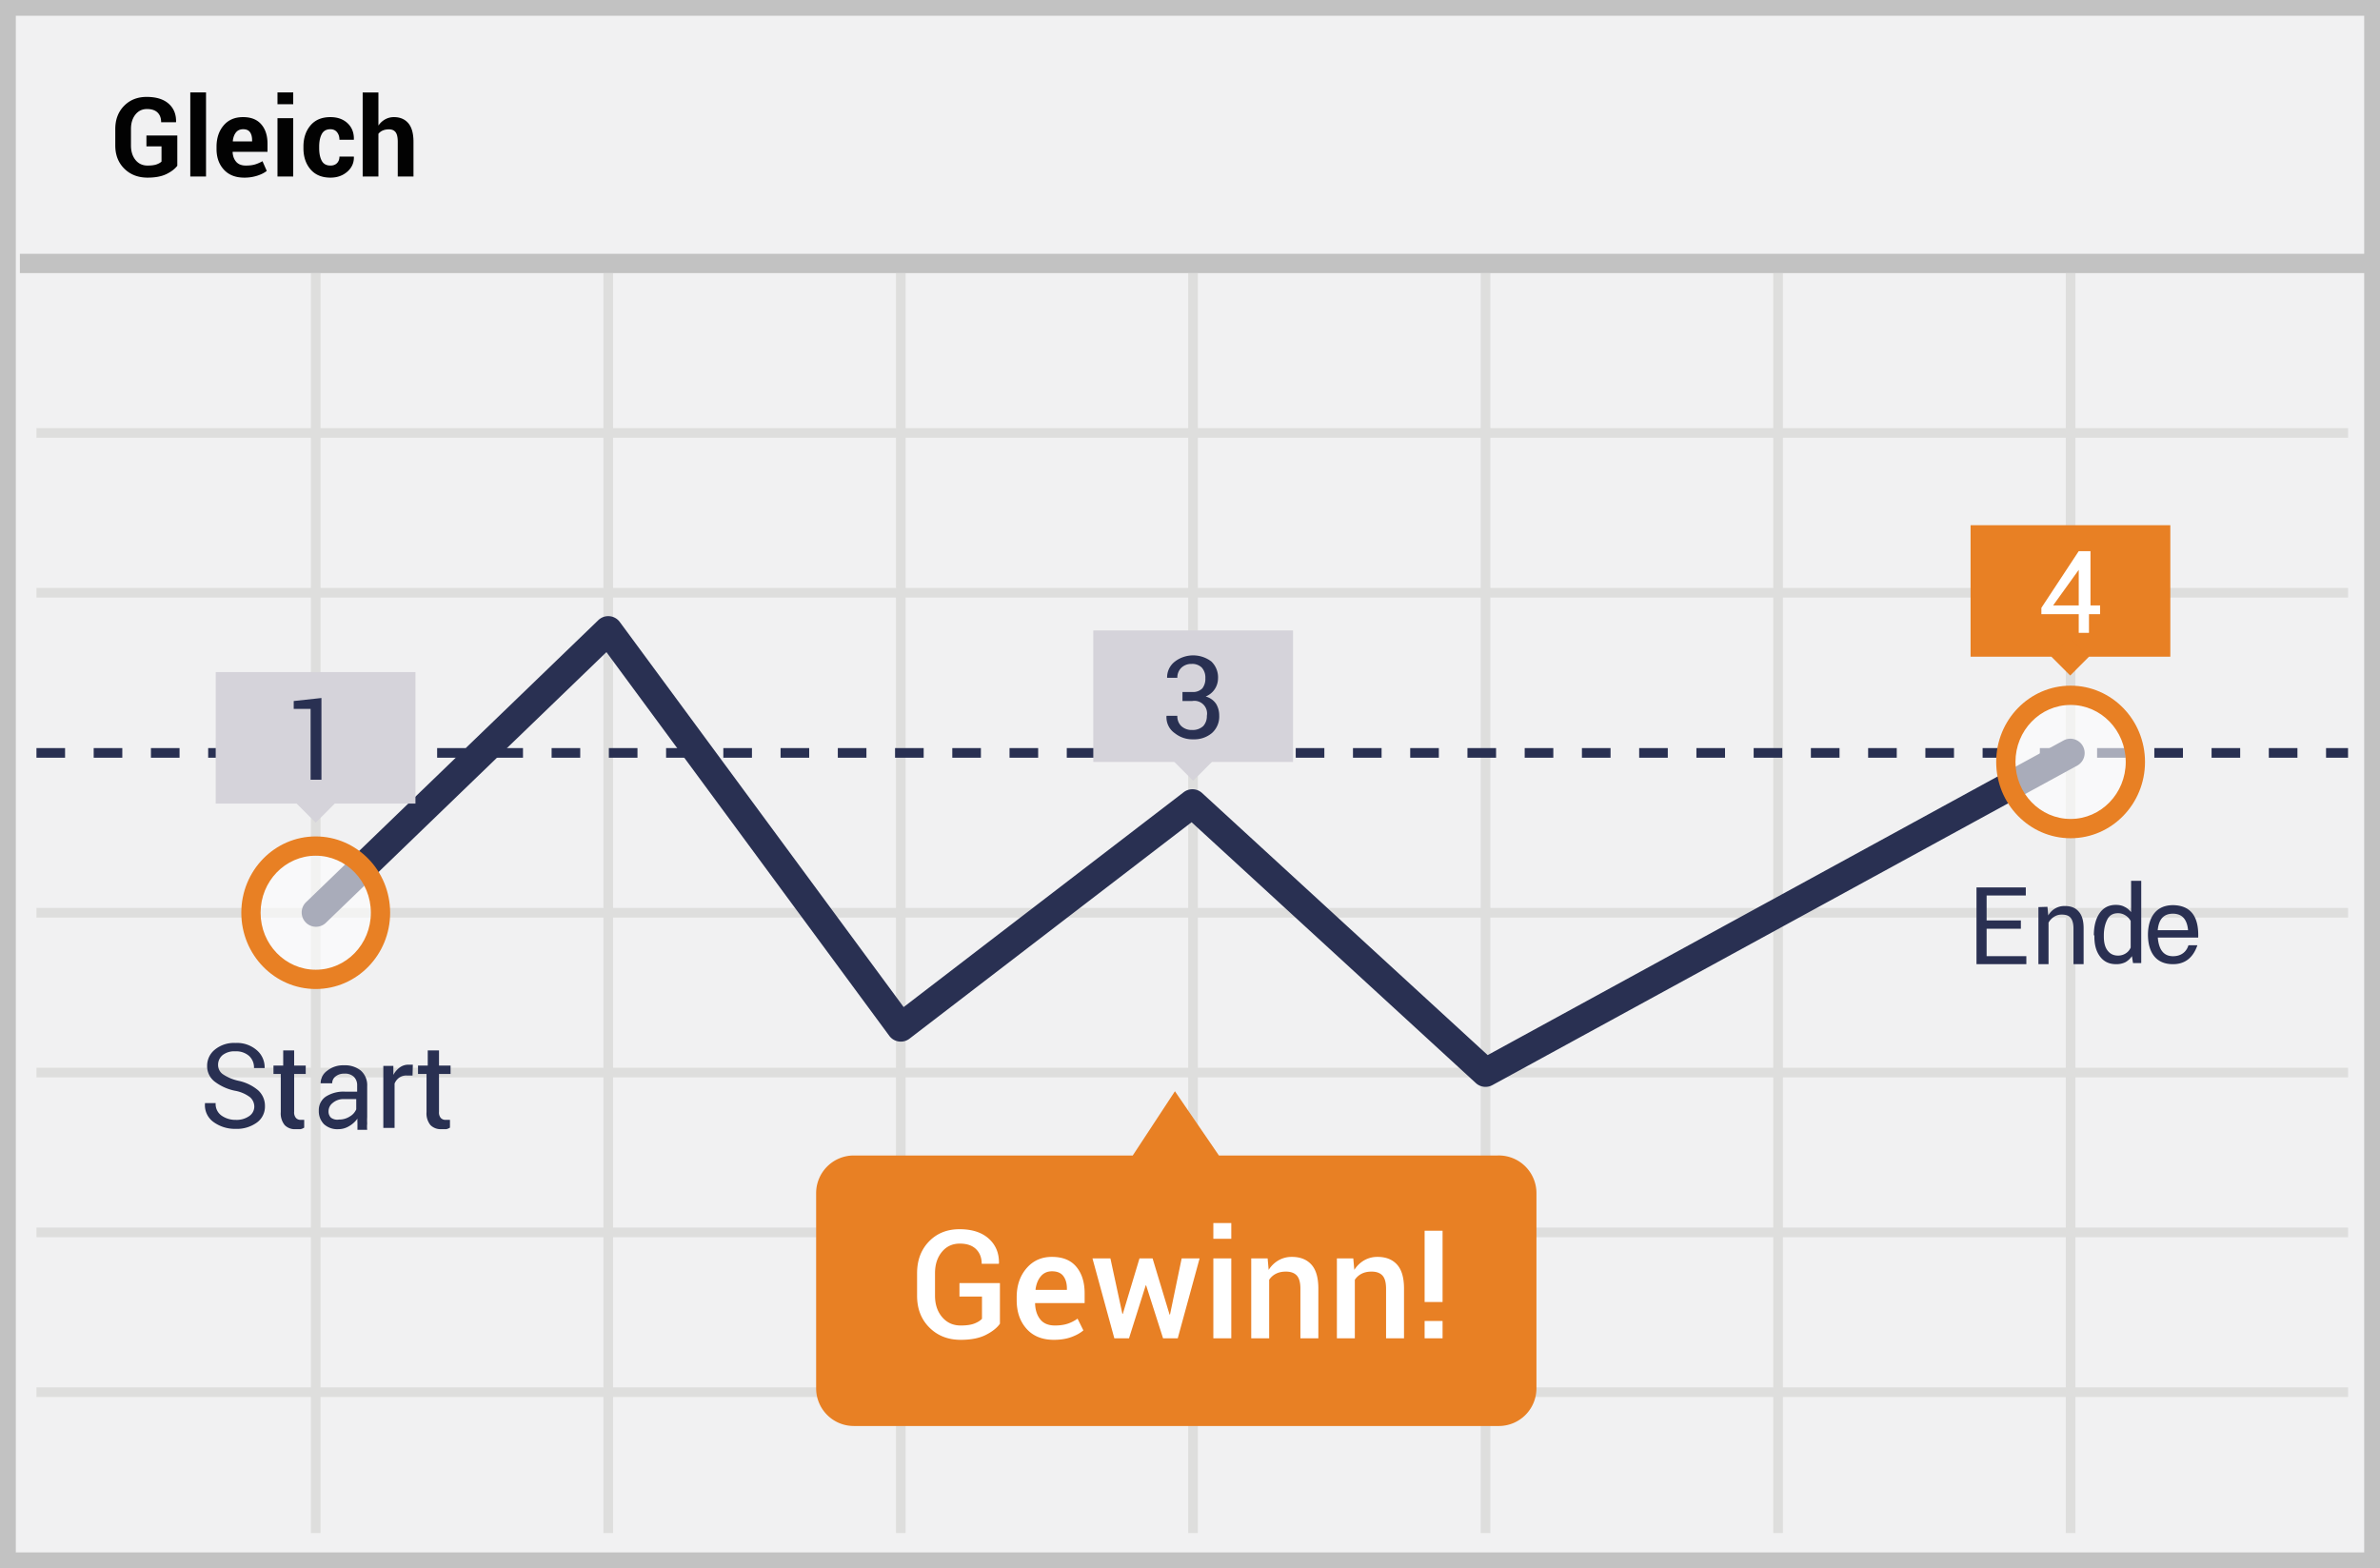 <svg width="299" height="197" xmlns="http://www.w3.org/2000/svg"><g fill="none" fill-rule="evenodd"><path fill="#F1F1F2" d="M0 0h299v197H0z"/><path d="M1.987 1.98v193.04h295.026V1.98H1.987zM299 0v197H0V0h299z" fill="#C2C2C2" fill-rule="nonzero"/><path d="M4.58 54.993v-1.211h290.408v1.21H4.58zm0 80.353v-1.211h290.408v1.211H4.58zm0 20.079v-1.211h290.408v1.211H4.58zm0 20.079v-1.211h290.408v1.21H4.58zM39.06 34.308h1.21V192.59h-1.21V34.308zm36.75 0h1.21V192.59h-1.21V34.308zm36.75 0h1.211V192.59h-1.21V34.308zm36.713 0h1.211V192.59h-1.211V34.308zm36.75 0h1.212V192.59h-1.212V34.308zm36.75 0h1.212V192.59h-1.211V34.308zm36.751 0h1.212V192.59h-1.212V34.308zM4.58 115.268v-1.212h290.408v1.211H4.58zm0-40.196V73.86h290.408v1.21H4.58z" fill="#DEDEDD" fill-rule="nonzero"/><path d="M4.58 95.188v-1.21h3.595v1.21H4.58zm7.19 0v-1.21h3.596v1.21h-3.595zm7.192 0v-1.21h3.595v1.21h-3.595zm7.191 0v-1.21h3.596v1.21h-3.596zm7.191 0v-1.21h3.596v1.21h-3.596zm7.191 0v-1.21h3.596v1.21h-3.596zm7.191 0v-1.21h3.596v1.21h-3.596zm7.192 0v-1.21h3.595v1.21h-3.595zm7.19 0v-1.21h3.596v1.21H62.11zm7.192 0v-1.21h3.595v1.21H69.3zm7.191 0v-1.21h3.596v1.21H76.49zm7.191 0v-1.21h3.596v1.21h-3.596zm7.191 0v-1.21h3.596v1.21h-3.596zm7.191 0v-1.21h3.596v1.21h-3.596zm7.192 0v-1.21h3.595v1.21h-3.595zm7.19 0v-1.21h3.596v1.21h-3.595zm7.192 0v-1.21h3.595v1.21h-3.595zm7.191 0v-1.21h3.596v1.21h-3.596zm7.191 0v-1.21h3.596v1.21h-3.596zm7.191 0v-1.21h3.596v1.21h-3.596zm7.191 0v-1.21h3.596v1.21h-3.596zm7.192 0v-1.21h3.595v1.21h-3.595zm7.19 0v-1.21h3.596v1.21h-3.595zm7.192 0v-1.21h3.595v1.21h-3.595zm7.191 0v-1.21h3.596v1.21h-3.596zm7.191 0v-1.21h3.596v1.21h-3.596zm7.191 0v-1.21h3.596v1.21h-3.596zm7.191 0v-1.21h3.596v1.21h-3.596zm7.192 0v-1.21h3.595v1.21h-3.595zm7.19 0v-1.21h3.596v1.21h-3.595zm7.192 0v-1.21h3.595v1.21h-3.595zm7.19 0v-1.21h3.597v1.21h-3.596zm7.192 0v-1.21h3.596v1.21h-3.596zm7.191 0v-1.21h3.596v1.21h-3.596zm7.191 0v-1.21h3.596v1.21h-3.596zm7.191 0v-1.21h3.596v1.21h-3.596zm7.192 0v-1.21h3.595v1.21h-3.595zm7.19 0v-1.21h3.596v1.21h-3.595zm7.192 0v-1.21h3.595v1.21h-3.595zm7.191 0v-1.21h3.596v1.21h-3.596zm7.191 0v-1.21h2.763v1.21h-2.763z" fill="#293052" fill-rule="nonzero"/><path fill="#C2C2C2" fill-rule="nonzero" d="M2.498 34.307v-2.422h294.61v2.422z"/><path d="M40.913 115.955a1.798 1.798 0 0 1-2.496-2.587l36.75-35.46a1.798 1.798 0 0 1 2.695.227l35.663 48.38 35.183-26.994a1.798 1.798 0 0 1 2.31.102l35.878 32.923 72.372-39.54a1.798 1.798 0 0 1 1.724 3.155l-73.501 40.157a1.798 1.798 0 0 1-2.078-.253L149.7 103.293l-35.44 27.191a1.798 1.798 0 0 1-2.541-.36L76.186 81.922l-35.273 34.034z" fill="#293052" fill-rule="nonzero"/><path d="M188.18 145.159h-35.047l-5.525-8.07-5.3 8.07h-35.046a4.733 4.733 0 0 0-4.731 4.735v24.512a4.733 4.733 0 0 0 4.73 4.735h80.92a4.729 4.729 0 0 0 3.419-1.346 4.738 4.738 0 0 0 1.425-3.39v-24.473a4.738 4.738 0 0 0-1.412-3.414 4.729 4.729 0 0 0-3.432-1.36z" fill="#E88024"/><ellipse cx="8.333" cy="8.585" rx="8.137" ry="8.373" opacity=".6" transform="translate(251.797 87.135)" fill="#FFF"/><path d="M260.13 105.303c-5.17 0-9.348-4.298-9.348-9.584 0-5.285 4.177-9.583 9.348-9.583 5.17 0 9.348 4.298 9.348 9.583 0 5.286-4.177 9.584-9.348 9.584zm0-2.422c3.817 0 6.926-3.199 6.926-7.162 0-3.962-3.109-7.16-6.926-7.16s-6.926 3.198-6.926 7.16c0 3.963 3.109 7.162 6.926 7.162z" fill="#E88024" fill-rule="nonzero"/><ellipse cx="8.386" cy="8.585" rx="8.137" ry="8.373" opacity=".6" transform="translate(31.278 106.077)" fill="#FFF"/><path d="M39.665 124.245c-5.171 0-9.349-4.298-9.349-9.583 0-5.286 4.178-9.584 9.349-9.584 5.17 0 9.348 4.298 9.348 9.584 0 5.285-4.177 9.583-9.348 9.583zm0-2.422c3.817 0 6.926-3.199 6.926-7.161 0-3.963-3.109-7.162-6.926-7.162-3.818 0-6.926 3.199-6.926 7.162 0 3.962 3.108 7.161 6.926 7.161z" fill="#E88024" fill-rule="nonzero"/><path fill="#E88024" d="M247.564 65.98h25.094v16.518h-25.094z"/><path fill="#E88024" d="M257.698 82.48l2.382-2.385 2.382 2.384-2.382 2.384z"/><path d="M262.439 76.057h1.4v1.099h-1.4v2.349h-1.287v-2.349h-4.693v-.796l4.693-7.122h1.476v6.82h-.19zm-4.504 0h3.217v-4.811.34l-3.217 4.471z" fill="#FFF" fill-rule="nonzero"/><path fill="#D5D3DA" d="M137.35 79.202h25.094v16.517h-25.093z"/><path fill="#D5D3DA" d="M147.51 95.696l2.383-2.384 2.381 2.384-2.381 2.384z"/><path d="M148.554 86.93h1.21c.476.045.946-.122 1.288-.454.273-.372.407-.828.378-1.288a1.857 1.857 0 0 0-.454-1.326 1.702 1.702 0 0 0-1.287-.455 1.778 1.778 0 0 0-1.287.492 1.706 1.706 0 0 0-.492 1.25h-1.286c-.019-.8.347-1.56.984-2.045a3.782 3.782 0 0 1 4.58 0c.579.563.883 1.352.832 2.16a2.462 2.462 0 0 1-1.552 2.234 2.271 2.271 0 0 1 1.325.948c.253.437.384.934.378 1.44.044.831-.29 1.638-.908 2.197a3.442 3.442 0 0 1-2.347.795 3.518 3.518 0 0 1-2.308-.758 2.425 2.425 0 0 1-1.06-2.197h1.362c-.024.48.154.947.492 1.288.371.339.861.516 1.363.493a1.93 1.93 0 0 0 1.4-.493c.31-.356.472-.816.454-1.288a1.592 1.592 0 0 0-1.854-1.856h-1.211V86.93z" fill="#293052"/><path fill="#D5D3DA" d="M27.1 84.43h25.093v16.517H27.099z"/><path fill="#D5D3DA" d="M37.28 100.966l2.381-2.384 2.382 2.384-2.382 2.384z"/><path fill="#293052" d="M40.384 97.955H39.02v-8.903h-2.12v-.985l3.483-.38z"/><path d="M31.947 139.048a1.571 1.571 0 0 0-.535-1.208 4.391 4.391 0 0 0-1.911-.818 6.252 6.252 0 0 1-2.562-1.169 2.432 2.432 0 0 1-.917-1.947 2.588 2.588 0 0 1 .994-2.065 3.775 3.775 0 0 1 2.561-.818 3.778 3.778 0 0 1 2.714.935c.633.554.984 1.371.956 2.22H31.91a1.966 1.966 0 0 0-.612-1.519 2.418 2.418 0 0 0-1.72-.584 2.376 2.376 0 0 0-1.606.467 1.57 1.57 0 0 0-.573 1.247c0 .47.229.908.612 1.169a5.71 5.71 0 0 0 1.95.818c.916.19 1.77.604 2.484 1.207a2.63 2.63 0 0 1 .841 1.987c.017.82-.37 1.595-1.032 2.064a4.3 4.3 0 0 1-2.676.78 4.566 4.566 0 0 1-2.752-.858 2.59 2.59 0 0 1-1.07-2.376h1.337c-.044.61.231 1.2.727 1.558.528.37 1.156.56 1.796.546a2.752 2.752 0 0 0 1.682-.468c.393-.256.636-.693.65-1.168h-.001zm5.008-7.09v1.909h1.453v1.052h-1.453v4.752c-.029.28.054.561.23.779.16.162.383.247.611.234h.421v.974c-.138.095-.295.16-.459.194h-.611a1.777 1.777 0 0 1-1.377-.506 2.328 2.328 0 0 1-.497-1.636v-4.791h-.917v-1.052h1.223v-1.909h1.376zm7.952 9.738v-.623a4.525 4.525 0 0 1 0-.545c-.274.381-.626.7-1.032.935a2.564 2.564 0 0 1-1.338.39 2.493 2.493 0 0 1-1.835-.624 2.322 2.322 0 0 1-.65-1.714c-.024-.7.309-1.363.88-1.753a4.107 4.107 0 0 1 2.408-.623h1.529v-.78a1.456 1.456 0 0 0-.42-1.09 1.586 1.586 0 0 0-1.186-.39 1.66 1.66 0 0 0-1.108.351c-.268.2-.424.52-.42.857H40.28a1.92 1.92 0 0 1 .803-1.558 3.21 3.21 0 0 1 2.141-.701 3.17 3.17 0 0 1 2.103.662c.547.49.843 1.207.803 1.948v3.895a7.184 7.184 0 0 0 0 .818 3.91 3.91 0 0 0 0 .78h-1.224v-.235h.001zm-2.332-1.051a2.45 2.45 0 0 0 1.376-.39c.357-.202.638-.516.803-.896v-1.285H43.15a2.041 2.041 0 0 0-1.377.506c-.31.241-.494.615-.497 1.013-.02.305.092.604.306.818.288.209.646.293.994.234h-.001zm9.252-5.532H51.1a1.584 1.584 0 0 0-.955.273 1.71 1.71 0 0 0-.574.74v5.57h-1.414v-7.79h1.261v1.13c.195-.37.47-.69.803-.935a1.85 1.85 0 0 1 1.109-.351h.535l-.038 1.363zm3.326-3.155v1.909h1.452v1.052h-1.452v4.752c-.03.28.053.561.23.779.16.162.383.247.61.234h.536v.974c-.138.095-.295.16-.459.194h-.611a1.815 1.815 0 0 1-1.377-.506 2.328 2.328 0 0 1-.497-1.636v-4.791h-1.07v-1.052h1.223v-1.909h1.415z" fill="#293052" fill-rule="nonzero"/><path d="M22.275 20.826c-.307.401-.765.75-1.375 1.046-.609.295-1.394.443-2.356.443-1.191 0-2.166-.375-2.924-1.124-.758-.749-1.137-1.722-1.137-2.918v-2.058c0-1.191.367-2.162 1.103-2.914.736-.751 1.681-1.127 2.837-1.127 1.205 0 2.128.285 2.768.856.641.571.95 1.333.928 2.285l-.014.04h-1.861c0-.523-.152-.93-.454-1.221-.302-.291-.742-.437-1.32-.437-.605 0-1.092.234-1.462.7-.37.468-.555 1.07-.555 1.805v2.071c0 .745.19 1.352.568 1.821.38.47.887.705 1.523.705.47 0 .841-.048 1.114-.143.273-.094.484-.214.633-.358v-1.91h-1.895v-1.367h3.879v3.805zm3.608 1.347h-1.977v-10.56h1.977v10.56zm4.8.142c-1.093 0-1.946-.335-2.56-1.005-.613-.67-.92-1.534-.92-2.59v-.27c0-1.097.298-1.995.894-2.695.595-.7 1.414-1.047 2.457-1.042.984 0 1.739.3 2.264.903.526.603.789 1.414.789 2.434v1.022h-4.366l-.02.04c.03.502.183.908.456 1.22.273.31.678.467 1.215.467.443 0 .818-.046 1.128-.136.309-.09.628-.228.957-.413l.535 1.219c-.293.239-.69.44-1.191.602-.53.167-1.083.25-1.638.244zm-.13-6.08c-.396 0-.702.137-.916.41-.215.273-.345.636-.39 1.087l.014.034h2.41v-.15c0-.428-.088-.765-.264-1.011-.176-.246-.46-.37-.853-.37h-.001zm6.283 5.938H34.86v-7.325h1.977v7.325h-.001zm0-9.078H34.86v-1.483h1.977v1.483h-.001zm4.685 7.704c.343 0 .616-.103.819-.308.203-.206.305-.48.305-.823h1.8l.014.04c.018.74-.257 1.36-.826 1.859-.569.499-1.273.748-2.112.748-1.083 0-1.92-.346-2.512-1.04-.591-.692-.887-1.578-.887-2.656v-.203c0-1.075.295-1.96.884-2.658.589-.697 1.423-1.045 2.501-1.045.894 0 1.614.257 2.16.771.546.515.81 1.192.792 2.031l-.014.04h-1.8c0-.378-.1-.693-.302-.944-.2-.25-.48-.375-.836-.375-.51 0-.872.204-1.086.612-.215.409-.322.931-.322 1.568v.203c0 .65.107 1.175.322 1.577.214.402.58.603 1.1.603zm6.018-5.024c.23-.334.512-.594.846-.781a2.23 2.23 0 0 1 1.11-.281c.763 0 1.362.253 1.798.761.435.508.653 1.292.653 2.353v4.346H49.97v-4.36c0-.569-.091-.971-.274-1.208-.183-.237-.457-.356-.822-.356-.303 0-.566.049-.789.146-.214.09-.402.233-.545.416v5.362h-1.977v-10.56h1.977v4.162h-.001z" fill="#020202" fill-rule="nonzero"/><path d="M253.883 116.672h-4.303v3.445h4.991v1.009h-6.264v-9.64h6.195v1.01h-4.922v3.132h4.303v1.044zm3.339-2.75l.103 1.08a2.322 2.322 0 0 1 2.065-1.184c.757 0 1.342.209 1.755.696.413.452.62 1.148.62 2.088v4.524h-1.274v-4.49c0-.626-.137-1.078-.378-1.356-.241-.279-.62-.383-1.102-.383-.378 0-.688.104-.963.278a2 2 0 0 0-.689.731v5.22h-1.273v-7.169l1.136-.035zm5.828 3.583c0-1.148.24-2.088.722-2.784.482-.696 1.17-1.044 2.031-1.044.413 0 .792.07 1.102.244.31.14.585.383.826.661v-3.932h1.273v10.335h-1.032l-.138-.87a2.454 2.454 0 0 1-.826.766 2.523 2.523 0 0 1-1.17.243c-.86 0-1.515-.313-1.997-.94-.482-.626-.723-1.46-.723-2.505v-.174h-.068zm1.256.14c0 .732.138 1.323.447 1.74.31.418.723.662 1.343.662.378 0 .688-.104.963-.278.276-.174.482-.418.62-.731v-3.34a1.815 1.815 0 0 0-.654-.697c-.277-.18-.6-.277-.93-.278-.619 0-1.066.243-1.342.765-.275.522-.447 1.184-.447 2.019v.139-.001zm11.855.135h-5.076c.13 1.563.766 2.344 1.906 2.344 1.71 0 1.947-1.465 1.947-1.373l1.123-.005c-.547 1.586-1.57 2.38-3.07 2.38-2.25 0-3.038-1.61-3.133-3.346-.095-1.738.477-4.07 3.152-4.07 2.192.041 3.243 1.398 3.151 4.07zm-1.273-.925c-.128-1.38-.763-2.071-1.906-2.071-1.143 0-1.779.69-1.907 2.071h3.813z" fill="#2A3052" fill-rule="nonzero"/><path d="M125.621 166.294c-.37.526-.963.995-1.776 1.406-.814.411-1.864.617-3.15.617-1.596 0-2.908-.515-3.938-1.545-1.03-1.03-1.545-2.36-1.545-3.994v-2.82c0-1.633.498-2.964 1.494-3.994.995-1.03 2.276-1.545 3.84-1.545 1.572 0 2.796.396 3.674 1.188.879.792 1.305 1.824 1.28 3.099l-.027.055h-2.143c0-.76-.237-1.373-.71-1.837-.473-.464-1.152-.695-2.036-.695-.934 0-1.687.349-2.26 1.048-.571.699-.858 1.586-.858 2.662v2.84c0 1.088.299 1.983.896 2.685s1.374 1.053 2.333 1.053c.724 0 1.296-.082 1.716-.246.42-.164.74-.363.956-.598v-2.793h-2.83v-1.688h5.084v5.102zm6.782 2.023c-1.466 0-2.612-.462-3.437-1.387-.826-.925-1.239-2.123-1.239-3.595v-.371c0-1.472.413-2.686 1.239-3.641.825-.956 1.89-1.43 3.196-1.425 1.348 0 2.369.416 3.061 1.248.693.832 1.04 1.944 1.04 3.335v1.216h-6.207l-.019.046c.025.823.241 1.49.65 2.004.408.513 1.023.77 1.846.77.612 0 1.143-.074 1.59-.223a4.542 4.542 0 0 0 1.249-.64l.733 1.475c-.384.334-.891.616-1.522.845-.63.228-1.357.343-2.18.343zm-.241-8.61c-.588 0-1.058.212-1.41.636-.353.424-.572.976-.66 1.656l.02.046h3.924v-.176c0-.643-.15-1.164-.45-1.563-.3-.399-.775-.598-1.424-.598v-.001zm14.77 5.437h.055l1.466-7.06h2.254l-2.746 10.038h-1.846l-2.125-6.643h-.055l-2.097 6.643h-1.846l-2.746-10.038h2.254l1.503 6.967h.056l2.096-6.967h1.643l2.133 7.06h.001zm7.755 2.978h-2.254v-10.038h2.254v10.038zm0-12.497h-2.254v-1.976h2.254v1.976zm4.565 2.459l.13 1.447a3.59 3.59 0 0 1 1.238-1.201 3.305 3.305 0 0 1 1.684-.432c1.045 0 1.86.322 2.444.965.585.644.877 1.649.877 3.015v6.244h-2.254v-6.225c0-.78-.152-1.333-.455-1.66-.303-.328-.76-.492-1.373-.492-.482 0-.9.09-1.252.273a2.193 2.193 0 0 0-.845.756v7.348h-2.254v-10.038h2.06zm10.761 0l.13 1.447a3.59 3.59 0 0 1 1.239-1.201 3.305 3.305 0 0 1 1.684-.432c1.045 0 1.86.322 2.444.965.585.644.877 1.649.877 3.015v6.244h-2.255v-6.225c0-.78-.151-1.333-.454-1.66-.303-.328-.76-.492-1.373-.492-.483 0-.9.09-1.253.273a2.193 2.193 0 0 0-.844.756v7.348h-2.254v-10.038h2.06-.001zm11.217 5.483h-2.255v-8.953h2.255v8.953zm0 4.555h-2.255v-2.17h2.255v2.17z" fill="#FFF" fill-rule="nonzero"/></g></svg>